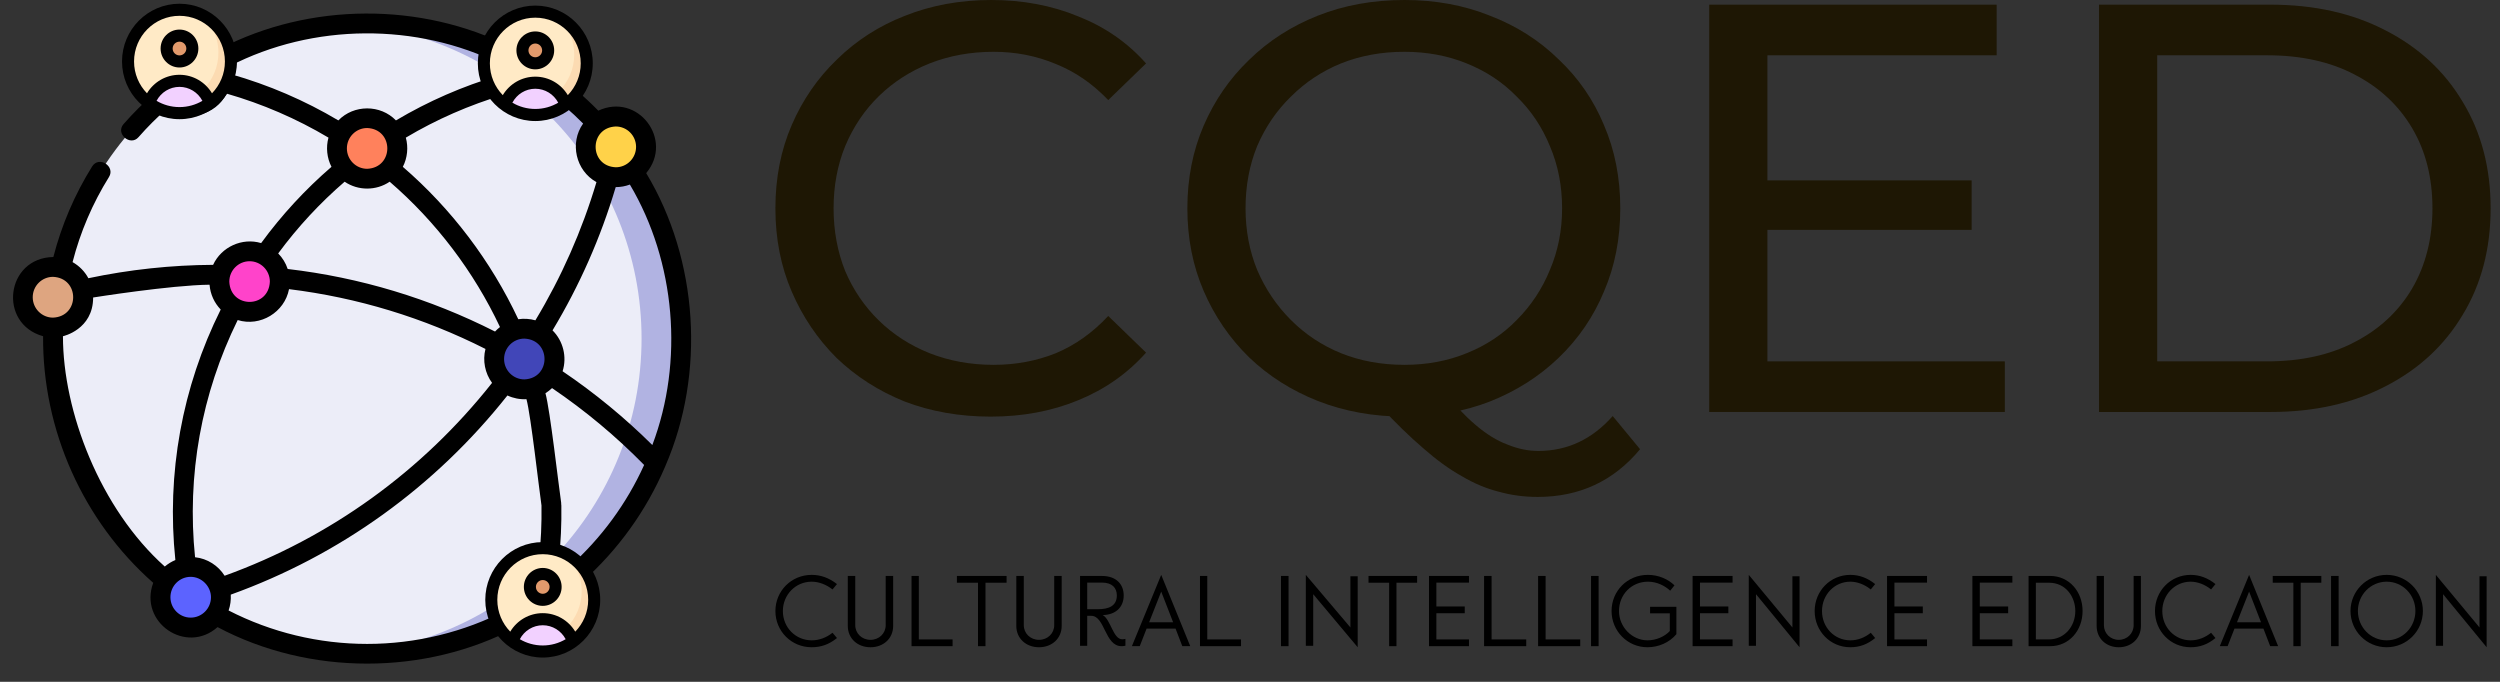 <svg width="187" height="51" viewBox="0 0 187 51" fill="none" xmlns="http://www.w3.org/2000/svg">
<rect x="0" y="0" width="187" height="51" fill="#333333" stroke="none"/>
<g clip-path="url(#clip0_1_1573)">
<path d="M27.463 48.907C40.441 48.907 50.962 38.35 50.962 25.326C50.962 12.302 40.441 1.745 27.463 1.745C14.485 1.745 3.964 12.302 3.964 25.326C3.964 38.35 14.485 48.907 27.463 48.907Z" fill="#ECEDF8"/>
<path d="M27.463 1.745C26.964 1.745 26.468 1.76 25.976 1.791C38.262 2.561 47.989 12.803 47.989 25.326C47.989 37.849 38.262 48.091 25.976 48.861C26.468 48.892 26.964 48.907 27.463 48.907C40.441 48.907 50.962 38.35 50.962 25.326C50.962 12.302 40.441 1.745 27.463 1.745Z" fill="#B1B3E2"/>
<path d="M14.751 4.934C14.348 4.851 13.956 5.11 13.873 5.512C13.836 5.695 13.87 5.877 13.956 6.027C14.429 5.693 14.915 5.376 15.414 5.077C15.194 5.027 14.973 4.979 14.751 4.934Z" fill="#3498AC"/>
<path d="M3.831 22.25C3.877 22.422 3.979 22.564 4.113 22.662C4.161 22.225 4.222 21.793 4.295 21.364C3.938 21.494 3.733 21.877 3.831 22.25Z" fill="#3498AC"/>
<path d="M13.521 44.674C13.521 44.742 13.53 44.811 13.55 44.879C13.556 44.9 13.563 44.921 13.571 44.941C13.571 44.942 13.572 44.943 13.572 44.943C13.641 45.298 13.952 45.544 14.3 45.544C14.348 45.544 14.395 45.539 14.443 45.53C14.624 45.495 14.776 45.397 14.882 45.264C14.889 45.262 14.895 45.26 14.901 45.258C14.403 44.941 13.917 44.606 13.445 44.254C13.47 44.394 13.495 44.534 13.521 44.674Z" fill="#3498AC"/>
<path d="M40.483 45.53C40.531 45.539 40.578 45.544 40.626 45.544C40.974 45.544 41.285 45.298 41.354 44.943C41.399 44.713 41.441 44.483 41.481 44.253C41.012 44.604 40.53 44.937 40.034 45.252C40.141 45.392 40.297 45.494 40.483 45.53Z" fill="#3498AC"/>
<path d="M41.052 5.512C40.97 5.11 40.577 4.851 40.175 4.934C39.953 4.979 39.732 5.027 39.512 5.077C40.01 5.376 40.496 5.693 40.97 6.027C41.056 5.877 41.09 5.695 41.052 5.512Z" fill="#3498AC"/>
<path d="M46.785 11.234C46.878 10.835 46.629 10.436 46.229 10.344C46.034 10.299 45.84 10.335 45.68 10.43C46.024 10.852 46.353 11.287 46.667 11.733C46.707 11.567 46.747 11.401 46.785 11.234Z" fill="#3498AC"/>
<path d="M27.463 13.369C28.711 13.369 29.723 12.353 29.723 11.101C29.723 9.849 28.711 8.833 27.463 8.833C26.215 8.833 25.203 9.849 25.203 11.101C25.203 12.353 26.215 13.369 27.463 13.369Z" fill="#FF815C"/>
<path d="M18.669 23.333C19.917 23.333 20.929 22.317 20.929 21.065C20.929 19.812 19.917 18.797 18.669 18.797C17.421 18.797 16.409 19.812 16.409 21.065C16.409 22.317 17.421 23.333 18.669 23.333Z" fill="#FF43CA"/>
<path d="M39.221 29.121C40.469 29.121 41.481 28.106 41.481 26.854C41.481 25.601 40.469 24.586 39.221 24.586C37.973 24.586 36.961 25.601 36.961 26.854C36.961 28.106 37.973 29.121 39.221 29.121Z" fill="#4146B8"/>
<path d="M14.264 46.94C13.018 46.94 12.005 45.923 12.005 44.673C12.005 43.422 13.018 42.405 14.264 42.405C15.511 42.405 16.524 43.422 16.524 44.673C16.524 45.923 15.511 46.94 14.264 46.94Z" fill="#5C63FF"/>
<path d="M40.792 47.069C39.546 47.069 38.533 46.052 38.533 44.801C38.533 43.551 39.546 42.534 40.792 42.534C42.039 42.534 43.052 43.551 43.052 44.801C43.052 46.052 42.039 47.069 40.792 47.069Z" fill="#FF815C"/>
<path d="M46.061 13.254C44.815 13.254 43.801 12.237 43.801 10.986C43.801 9.736 44.815 8.718 46.061 8.718C47.307 8.718 48.321 9.736 48.321 10.986C48.321 12.236 47.307 13.254 46.061 13.254Z" fill="#FFD249"/>
<path d="M40.324 7.929C39.078 7.929 38.065 6.911 38.065 5.661C38.065 4.41 39.078 3.393 40.324 3.393C41.57 3.393 42.584 4.41 42.584 5.661C42.584 6.911 41.57 7.929 40.324 7.929Z" fill="#FFD249"/>
<path d="M14.264 7.929C13.018 7.929 12.005 6.911 12.005 5.661C12.005 4.41 13.018 3.393 14.264 3.393C15.511 3.393 16.524 4.41 16.524 5.661C16.524 6.911 15.511 7.929 14.264 7.929Z" fill="#FF815C"/>
<path d="M3.964 24.501C5.212 24.501 6.224 23.486 6.224 22.233C6.224 20.981 5.212 19.966 3.964 19.966C2.716 19.966 1.704 20.981 1.704 22.233C1.704 23.486 2.716 24.501 3.964 24.501Z" fill="#DEA580"/>
<path d="M49.732 34.949C49.747 34.919 49.76 34.888 49.77 34.857C52.776 27.93 52.239 19.439 48.336 12.949C50.419 10.461 47.713 6.899 44.753 8.277C44.233 7.747 43.687 7.238 43.121 6.757C44.231 3.741 40.524 1.268 38.215 3.521C31.504 0.137 23.158 0.179 16.484 3.635C14.11 1.123 10.123 3.816 11.56 6.969C10.737 7.688 9.958 8.464 9.239 9.285C8.619 9.994 9.743 10.966 10.359 10.262C11.027 9.498 11.751 8.776 12.516 8.106C13.995 9.171 16.14 8.629 16.952 7.002C19.63 7.772 22.187 8.877 24.57 10.295C24.371 11.014 24.452 11.816 24.795 12.479C22.833 14.171 21.067 16.085 19.533 18.183C18.117 17.755 16.556 18.47 15.941 19.81C12.818 19.826 9.686 20.162 6.61 20.811C6.339 20.305 5.927 19.887 5.428 19.606C6.006 17.356 6.921 15.216 8.154 13.236C8.645 12.448 7.405 11.628 6.891 12.452C5.581 14.556 4.607 16.832 3.991 19.224C0.43 19.284 -0.167 24.204 3.223 25.15C3.173 32.152 6.204 38.959 11.461 43.596C10.364 46.554 13.924 48.994 16.273 46.908C23.13 50.549 31.795 50.549 38.651 46.909C41.041 49.269 44.868 46.633 43.522 43.547C46.231 41.143 48.336 38.202 49.732 34.949ZM48.795 33.289C46.738 31.248 44.486 29.396 42.082 27.77C42.423 26.702 42.126 25.5 41.329 24.712C43.351 21.355 44.938 17.756 46.055 13.996C46.427 13.997 46.785 13.929 47.115 13.805C50.538 19.578 51.164 27.022 48.795 33.289ZM14.59 41.681C13.964 35.562 15.062 29.457 17.779 23.94C19.467 24.466 21.291 23.358 21.619 21.628C26.744 22.259 31.681 23.761 36.313 26.101C36.09 26.966 36.275 27.92 36.806 28.639C31.584 35.246 24.691 40.217 16.802 43.066C16.324 42.31 15.52 41.781 14.59 41.681ZM37.705 26.854C37.705 26.012 38.385 25.328 39.221 25.328C41.233 25.412 41.233 28.296 39.221 28.379C38.385 28.379 37.705 27.695 37.705 26.854ZM47.578 10.986C47.578 11.827 46.898 12.512 46.062 12.512C44.05 12.428 44.05 9.544 46.062 9.461C46.898 9.461 47.578 10.145 47.578 10.986ZM43.617 9.241C42.59 10.683 43.066 12.767 44.615 13.623C43.533 17.25 41.999 20.722 40.047 23.96C39.639 23.843 39.186 23.814 38.767 23.878C36.726 19.528 33.758 15.609 30.132 12.479C30.474 11.816 30.556 11.015 30.356 10.295C32.651 8.93 35.11 7.853 37.681 7.088C38.536 8.736 40.828 9.201 42.251 7.968C42.723 8.373 43.179 8.799 43.617 9.241ZM25.947 11.101C25.947 10.26 26.627 9.576 27.463 9.576C29.475 9.659 29.474 12.543 27.463 12.626C26.627 12.626 25.947 11.942 25.947 11.101ZM40.325 4.135C41.161 4.135 41.841 4.82 41.841 5.661C41.758 7.685 38.891 7.684 38.808 5.661C38.808 4.82 39.488 4.135 40.325 4.135ZM14.264 7.186C13.428 7.186 12.748 6.502 12.748 5.661C12.832 3.637 15.698 3.638 15.781 5.661C15.781 6.502 15.101 7.186 14.264 7.186ZM17.265 5.547C17.257 5.341 17.229 5.14 17.182 4.947C23.404 1.733 31.177 1.677 37.448 4.797C37.367 5.066 37.323 5.351 37.322 5.646C34.617 6.444 32.032 7.573 29.617 9.007C28.457 7.808 26.47 7.808 25.309 9.007C22.794 7.512 20.093 6.351 17.265 5.547ZM25.779 13.592C26.784 14.277 28.142 14.277 29.148 13.592C32.61 16.577 35.446 20.314 37.399 24.463C37.267 24.565 37.143 24.677 37.029 24.799C32.145 22.325 26.933 20.753 21.52 20.12C21.373 19.678 21.128 19.281 20.809 18.956C22.262 16.985 23.93 15.185 25.779 13.592ZM18.669 19.54C19.505 19.54 20.185 20.224 20.185 21.065C20.102 23.089 17.235 23.088 17.152 21.065C17.152 20.224 17.833 19.54 18.669 19.54ZM2.448 22.233C2.448 21.392 3.128 20.708 3.964 20.708C5.976 20.792 5.975 23.675 3.964 23.759C3.128 23.759 2.448 23.075 2.448 22.233ZM4.709 25.15C4.709 25.15 6.967 24.658 6.967 22.253C6.967 22.253 12.761 21.328 15.675 21.296C15.73 22.015 16.038 22.664 16.509 23.154C13.613 28.973 12.444 35.426 13.117 41.891C12.827 42.012 12.561 42.177 12.325 42.377C7.475 38.039 4.709 30.77 4.709 25.15ZM14.264 46.198C13.428 46.198 12.748 45.514 12.748 44.672C12.748 43.831 13.428 43.147 14.264 43.147C15.089 43.147 15.781 43.861 15.781 44.672C15.781 45.514 15.101 46.198 14.264 46.198ZM27.463 48.165C23.856 48.165 20.288 47.302 17.099 45.664C17.229 45.294 17.286 44.872 17.261 44.479C25.421 41.541 32.552 36.408 37.955 29.582C38.398 29.79 38.891 29.885 39.38 29.86C39.71 31.084 40.318 36.56 40.503 37.809C40.645 38.765 42.116 38.551 41.974 37.592C41.777 36.266 41.153 30.712 40.8 29.413C40.977 29.303 41.142 29.174 41.293 29.03C43.773 30.712 46.086 32.642 48.181 34.779C46.882 37.647 44.991 40.244 42.588 42.39C42.35 42.212 42.086 42.069 41.801 41.967C41.947 40.587 42.011 39.193 41.989 37.815C41.974 36.846 40.488 36.868 40.503 37.838C40.524 39.163 40.462 40.502 40.321 41.829C38.568 42.107 37.421 43.923 37.904 45.624C34.696 47.288 31.101 48.165 27.463 48.165ZM40.793 46.327C39.956 46.327 39.276 45.643 39.276 44.802C39.36 42.778 42.226 42.778 42.309 44.802C42.309 45.643 41.629 46.327 40.793 46.327Z" fill="black"/>
<path d="M40.914 48.768C43.039 48.768 44.762 47.038 44.762 44.903C44.762 42.767 43.039 41.037 40.914 41.037C38.788 41.037 37.065 42.767 37.065 44.903C37.065 47.038 38.788 48.768 40.914 48.768Z" fill="#FFEAC6"/>
<path d="M42.103 41.227C42.961 41.936 43.509 43.01 43.509 44.214C43.509 46.349 41.786 48.08 39.66 48.08C39.245 48.08 38.846 48.011 38.471 47.889C39.136 48.438 39.986 48.768 40.914 48.768C43.039 48.768 44.762 47.037 44.762 44.902C44.762 43.185 43.646 41.73 42.103 41.227Z" fill="#FCDBB2"/>
<path d="M40.914 44.902C41.445 44.902 41.876 44.47 41.876 43.936C41.876 43.402 41.445 42.969 40.914 42.969C40.383 42.969 39.952 43.402 39.952 43.936C39.952 44.47 40.383 44.902 40.914 44.902Z" fill="#E29A6C"/>
<path d="M40.914 48.768C41.766 48.768 42.551 48.487 43.188 48.016C42.872 47.052 41.979 46.352 40.914 46.352C39.849 46.352 38.956 47.052 38.64 48.016C39.277 48.487 40.062 48.768 40.914 48.768Z" fill="#F2D1FF"/>
<path d="M36.299 44.867C36.299 47.248 38.227 49.185 40.597 49.185C42.968 49.185 44.896 47.248 44.896 44.867C44.896 42.486 42.968 40.549 40.597 40.549C38.227 40.549 36.299 42.486 36.299 44.867ZM38.883 47.812C39.217 47.177 39.871 46.769 40.597 46.769C41.324 46.769 41.978 47.177 42.312 47.812C41.809 48.109 41.223 48.281 40.597 48.281C39.972 48.281 39.386 48.109 38.883 47.812ZM43.996 44.867C43.996 45.793 43.627 46.633 43.029 47.248C42.521 46.401 41.608 45.864 40.597 45.864C39.587 45.864 38.674 46.401 38.166 47.248C37.568 46.633 37.199 45.792 37.199 44.867C37.199 42.985 38.724 41.453 40.597 41.453C42.471 41.453 43.996 42.985 43.996 44.867Z" fill="black"/>
<path d="M39.185 43.9C39.185 44.683 39.819 45.319 40.598 45.319C41.376 45.319 42.01 44.682 42.01 43.9C42.01 43.118 41.376 42.482 40.598 42.482C39.819 42.482 39.185 43.118 39.185 43.9ZM41.11 43.9C41.11 44.184 40.88 44.415 40.598 44.415C40.316 44.415 40.086 44.184 40.086 43.9C40.086 43.617 40.316 43.386 40.598 43.386C40.88 43.386 41.11 43.617 41.11 43.9Z" fill="black"/>
<path d="M13.742 8.498C15.867 8.498 17.59 6.767 17.59 4.632C17.59 2.497 15.867 0.766 13.742 0.766C11.616 0.766 9.893 2.497 9.893 4.632C9.893 6.767 11.616 8.498 13.742 8.498Z" fill="#FFEAC6"/>
<path d="M14.931 0.957C15.789 1.666 16.337 2.74 16.337 3.943C16.337 6.078 14.614 7.809 12.488 7.809C12.073 7.809 11.674 7.741 11.299 7.619C11.963 8.168 12.814 8.498 13.742 8.498C15.867 8.498 17.59 6.767 17.59 4.632C17.59 2.914 16.474 1.46 14.931 0.957Z" fill="#FCDBB2"/>
<path d="M13.742 4.632C14.273 4.632 14.704 4.199 14.704 3.666C14.704 3.132 14.273 2.699 13.742 2.699C13.21 2.699 12.78 3.132 12.78 3.666C12.78 4.199 13.21 4.632 13.742 4.632Z" fill="#E29A6C"/>
<path d="M13.742 8.498C14.594 8.498 15.379 8.216 16.016 7.746C15.7 6.782 14.807 6.082 13.742 6.082C12.677 6.082 11.784 6.782 11.467 7.746C12.105 8.217 12.89 8.498 13.742 8.498Z" fill="#F2D1FF"/>
<path d="M9.127 4.597C9.127 6.978 11.055 8.915 13.425 8.915C15.796 8.915 17.724 6.978 17.724 4.597C17.724 2.216 15.796 0.279 13.425 0.279C11.055 0.279 9.127 2.216 9.127 4.597ZM11.71 7.542C12.045 6.907 12.699 6.498 13.425 6.498C14.152 6.498 14.806 6.907 15.14 7.542C14.636 7.839 14.051 8.01 13.425 8.01C12.8 8.01 12.214 7.839 11.71 7.542ZM16.824 4.597C16.824 5.522 16.454 6.363 15.857 6.978C15.349 6.131 14.435 5.594 13.425 5.594C12.415 5.594 11.502 6.131 10.994 6.978C10.396 6.363 10.027 5.522 10.027 4.597C10.027 2.714 11.552 1.183 13.425 1.183C15.299 1.183 16.824 2.714 16.824 4.597Z" fill="black"/>
<path d="M12.013 3.63C12.013 4.412 12.647 5.049 13.426 5.049C14.204 5.049 14.838 4.412 14.838 3.63C14.838 2.848 14.204 2.212 13.426 2.212C12.647 2.212 12.013 2.848 12.013 3.63ZM13.938 3.63C13.938 3.914 13.708 4.144 13.426 4.144C13.143 4.144 12.914 3.914 12.914 3.63C12.914 3.346 13.143 3.116 13.426 3.116C13.708 3.116 13.938 3.346 13.938 3.63Z" fill="black"/>
<path d="M40.356 8.637C42.482 8.637 44.205 6.907 44.205 4.772C44.205 2.637 42.482 0.906 40.356 0.906C38.231 0.906 36.508 2.637 36.508 4.772C36.508 6.907 38.231 8.637 40.356 8.637Z" fill="#FFEAC6"/>
<path d="M41.546 1.096C42.404 1.805 42.951 2.88 42.951 4.083C42.951 6.218 41.228 7.949 39.103 7.949C38.688 7.949 38.288 7.881 37.914 7.758C38.578 8.307 39.429 8.637 40.357 8.637C42.482 8.637 44.205 6.907 44.205 4.771C44.205 3.054 43.089 1.599 41.546 1.096Z" fill="#FCDBB2"/>
<path d="M40.357 4.771C40.888 4.771 41.319 4.339 41.319 3.805C41.319 3.271 40.888 2.839 40.357 2.839C39.825 2.839 39.395 3.271 39.395 3.805C39.395 4.339 39.825 4.771 40.357 4.771Z" fill="#E29A6C"/>
<path d="M40.357 8.637C41.209 8.637 41.993 8.356 42.631 7.885C42.315 6.921 41.422 6.221 40.357 6.221C39.291 6.221 38.398 6.921 38.082 7.885C38.72 8.356 39.505 8.637 40.357 8.637Z" fill="#F2D1FF"/>
<path d="M35.742 4.736C35.742 7.117 37.67 9.054 40.04 9.054C42.41 9.054 44.339 7.117 44.339 4.736C44.339 2.355 42.41 0.418 40.04 0.418C37.67 0.418 35.742 2.355 35.742 4.736ZM38.325 7.681C38.66 7.046 39.313 6.638 40.04 6.638C40.767 6.638 41.42 7.046 41.755 7.681C41.251 7.978 40.665 8.15 40.04 8.15C39.415 8.15 38.829 7.978 38.325 7.681ZM43.438 4.736C43.438 5.662 43.069 6.502 42.472 7.117C41.963 6.27 41.05 5.734 40.04 5.734C39.03 5.734 38.117 6.27 37.608 7.117C37.011 6.502 36.642 5.662 36.642 4.736C36.642 2.854 38.166 1.322 40.04 1.322C41.914 1.322 43.438 2.854 43.438 4.736Z" fill="black"/>
<path d="M38.628 3.769C38.628 4.552 39.262 5.188 40.04 5.188C40.819 5.188 41.453 4.552 41.453 3.769C41.453 2.987 40.819 2.351 40.04 2.351C39.262 2.351 38.628 2.987 38.628 3.769ZM40.552 3.769C40.552 4.053 40.323 4.284 40.04 4.284C39.758 4.284 39.528 4.053 39.528 3.769C39.528 3.486 39.758 3.255 40.04 3.255C40.323 3.255 40.552 3.486 40.552 3.769Z" fill="black"/>
</g>
<path d="M157.007 30.816V0.349H169.847C173.097 0.349 175.955 0.987 178.421 2.264C180.916 3.541 182.846 5.325 184.21 7.618C185.603 9.91 186.299 12.565 186.299 15.583C186.299 18.6 185.603 21.255 184.21 23.548C182.846 25.84 180.916 27.624 178.421 28.901C175.955 30.178 173.097 30.816 169.847 30.816H157.007ZM161.36 27.03H169.586C172.11 27.03 174.286 26.551 176.114 25.593C177.971 24.636 179.408 23.301 180.423 21.589C181.439 19.848 181.947 17.846 181.947 15.583C181.947 13.29 181.439 11.288 180.423 9.576C179.408 7.864 177.971 6.53 176.114 5.572C174.286 4.615 172.11 4.136 169.586 4.136H161.36V27.03Z" fill="#1E1704"/>
<path d="M131.81 13.493H147.479V17.193H131.81V13.493ZM132.202 27.03H149.96V30.816H127.849V0.349H149.35V4.136H132.202V27.03Z" fill="#1E1704"/>
<path d="M105.05 31.163C102.728 31.163 100.567 30.772 98.564 29.988C96.591 29.205 94.879 28.117 93.428 26.724C91.978 25.302 90.846 23.648 90.034 21.762C89.221 19.876 88.815 17.816 88.815 15.582C88.815 13.348 89.221 11.287 90.034 9.401C90.846 7.515 91.978 5.876 93.428 4.483C94.879 3.061 96.591 1.959 98.564 1.175C100.538 0.392 102.699 0 105.05 0C107.371 0 109.504 0.392 111.448 1.175C113.421 1.93 115.133 3.018 116.584 4.439C118.063 5.832 119.195 7.472 119.978 9.358C120.791 11.244 121.197 13.319 121.197 15.582C121.197 17.845 120.791 19.92 119.978 21.806C119.195 23.692 118.063 25.346 116.584 26.767C115.133 28.16 113.421 29.248 111.448 30.032C109.504 30.786 107.371 31.163 105.05 31.163ZM115.017 37.17C114.001 37.17 113.029 37.039 112.1 36.778C111.172 36.546 110.243 36.154 109.315 35.603C108.386 35.081 107.429 34.384 106.442 33.514C105.456 32.672 104.382 31.628 103.222 30.38L107.879 29.161C108.749 30.235 109.576 31.105 110.36 31.773C111.172 32.469 111.97 32.962 112.753 33.253C113.537 33.572 114.306 33.731 115.06 33.731C117.236 33.731 119.093 32.861 120.631 31.12L122.677 33.601C120.704 35.98 118.15 37.17 115.017 37.17ZM105.05 27.29C106.732 27.29 108.285 27 109.707 26.419C111.157 25.839 112.405 25.012 113.45 23.938C114.523 22.865 115.35 21.617 115.931 20.195C116.54 18.773 116.845 17.236 116.845 15.582C116.845 13.899 116.54 12.346 115.931 10.925C115.35 9.503 114.523 8.27 113.45 7.225C112.405 6.151 111.157 5.324 109.707 4.744C108.285 4.164 106.732 3.874 105.05 3.874C103.338 3.874 101.756 4.164 100.305 4.744C98.884 5.324 97.636 6.151 96.562 7.225C95.489 8.27 94.647 9.503 94.038 10.925C93.457 12.346 93.167 13.899 93.167 15.582C93.167 17.236 93.457 18.773 94.038 20.195C94.647 21.617 95.489 22.865 96.562 23.938C97.636 25.012 98.884 25.839 100.305 26.419C101.756 27 103.338 27.29 105.05 27.29Z" fill="#1E1704"/>
<path d="M74.104 31.163C71.783 31.163 69.635 30.786 67.662 30.032C65.718 29.248 64.021 28.16 62.57 26.767C61.148 25.346 60.031 23.692 59.219 21.806C58.406 19.92 58 17.845 58 15.582C58 13.319 58.406 11.244 59.219 9.358C60.031 7.472 61.163 5.832 62.614 4.439C64.064 3.018 65.762 1.93 67.706 1.175C69.679 0.392 71.826 0 74.148 0C76.498 0 78.66 0.406 80.633 1.219C82.635 2.002 84.332 3.177 85.725 4.744L82.896 7.486C81.735 6.268 80.43 5.368 78.979 4.788C77.528 4.178 75.976 3.874 74.322 3.874C72.61 3.874 71.014 4.164 69.534 4.744C68.083 5.324 66.821 6.137 65.747 7.182C64.674 8.226 63.832 9.474 63.223 10.925C62.643 12.346 62.352 13.899 62.352 15.582C62.352 17.265 62.643 18.832 63.223 20.282C63.832 21.704 64.674 22.937 65.747 23.982C66.821 25.026 68.083 25.839 69.534 26.419C71.014 27 72.61 27.29 74.322 27.29C75.976 27.29 77.528 27 78.979 26.419C80.43 25.81 81.735 24.881 82.896 23.634L85.725 26.376C84.332 27.943 82.635 29.132 80.633 29.945C78.66 30.757 76.483 31.163 74.104 31.163Z" fill="#1E1704"/>
<path d="M186 43.107V48.414L182.742 44.445V48.307H182.202V43L185.466 46.934V43.107H186Z" fill="black"/>
<path d="M178.525 48.414C177.024 48.414 175.818 47.201 175.818 45.7C175.818 44.214 177.024 43 178.525 43C180.025 43 181.232 44.214 181.232 45.7C181.232 47.201 180.025 48.414 178.525 48.414ZM178.525 47.897C179.724 47.897 180.672 46.913 180.672 45.7C180.672 44.501 179.731 43.51 178.525 43.51C177.318 43.51 176.371 44.501 176.371 45.7C176.371 46.906 177.318 47.897 178.525 47.897Z" fill="black"/>
<path d="M174.363 48.334V43.081H174.929V48.334H174.363Z" fill="black"/>
<path d="M173.636 43.081V43.587H172.092V48.334H171.544V43.587H170V43.081H173.636Z" fill="black"/>
<path d="M169.81 48.333L169.304 47.018H167.14L166.626 48.333H166.04L168.233 43L170.404 48.333H169.81ZM167.328 46.544H169.123L168.233 44.251L167.328 46.544Z" fill="black"/>
<path d="M163.85 48.414C162.368 48.414 161.192 47.215 161.192 45.707C161.192 44.199 162.368 43 163.857 43C164.52 43 165.133 43.223 165.717 43.689L165.389 44.091C164.926 43.718 164.377 43.51 163.857 43.51C162.674 43.51 161.74 44.486 161.74 45.707C161.74 46.935 162.674 47.897 163.864 47.897C164.406 47.897 164.94 47.696 165.389 47.33L165.717 47.725C165.133 48.206 164.548 48.414 163.85 48.414Z" fill="black"/>
<path d="M158.484 48.415C157.528 48.415 156.828 47.745 156.828 46.822V43.081H157.373V46.764C157.373 47.377 157.854 47.86 158.484 47.86C159.114 47.86 159.596 47.377 159.596 46.764V43.081H160.141V46.822C160.141 47.745 159.44 48.415 158.484 48.415Z" fill="black"/>
<path d="M153.357 43.081C154.773 43.081 155.777 44.252 155.777 45.704C155.777 47.156 154.773 48.334 153.357 48.334H151.914H151.737V43.081H152.282H153.357ZM153.258 47.828C154.426 47.828 155.233 46.853 155.233 45.704C155.233 44.685 154.56 43.587 153.258 43.587H152.282V47.828H153.258Z" fill="black"/>
<path d="M150.525 43.58H148.087V45.364H150.21V45.87H148.087V47.828H150.525V48.334H147.736H147.535V43.081H148.087H150.525V43.58Z" fill="black"/>
<path d="M144.141 43.58H141.703V45.364H143.826V45.87H141.703V47.828H144.141V48.334H141.352H141.151V43.081H141.703H144.141V43.58Z" fill="black"/>
<path d="M138.395 48.414C136.913 48.414 135.737 47.215 135.737 45.707C135.737 44.199 136.913 43 138.402 43C139.065 43 139.678 43.223 140.262 43.689L139.934 44.091C139.471 43.718 138.922 43.51 138.402 43.51C137.219 43.51 136.286 44.486 136.286 45.707C136.286 46.935 137.219 47.897 138.409 47.897C138.951 47.897 139.485 47.696 139.934 47.33L140.262 47.725C139.678 48.206 139.093 48.414 138.395 48.414Z" fill="black"/>
<path d="M134.606 43.107V48.414L131.348 44.445V48.307H130.808V43L134.072 46.934V43.107H134.606Z" fill="black"/>
<path d="M129.596 43.58H127.158V45.364H129.28V45.87H127.158V47.828H129.596V48.334H126.807H126.606V43.081H127.158H129.596V43.58Z" fill="black"/>
<path d="M123.426 45.391H125.394V47.438C124.866 48.062 124.067 48.414 123.226 48.414C121.736 48.414 120.545 47.201 120.545 45.7C120.545 44.214 121.715 43 123.262 43C124.046 43 124.759 43.309 125.251 43.783L124.93 44.185C124.538 43.819 123.946 43.51 123.269 43.51C122.028 43.51 121.101 44.479 121.101 45.707C121.101 46.899 122.078 47.897 123.24 47.897C123.854 47.897 124.502 47.632 124.902 47.201V45.879H123.426V45.391Z" fill="black"/>
<path d="M119.01 48.334V43.081H119.575V48.334H119.01Z" fill="black"/>
<path d="M115.611 47.828H118.202V48.334H115.05V43.081H115.611V47.828Z" fill="black"/>
<path d="M111.57 47.828H114.162V48.334H111.01V43.081H111.57V47.828Z" fill="black"/>
<path d="M109.879 43.58H107.441V45.364H109.563V45.87H107.441V47.828H109.879V48.334H107.089H106.889V43.081H107.441H109.879V43.58Z" fill="black"/>
<path d="M106 43.081V43.587H104.456V48.334H103.908V43.587H102.364V43.081H106Z" fill="black"/>
<path d="M101.555 43.107V48.414L98.228 44.445V48.307H97.676V43L101.01 46.934V43.107H101.555Z" fill="black"/>
<path d="M95.818 48.334V43.081H96.383V48.334H95.818Z" fill="black"/>
<path d="M90.304 47.828H92.828V48.334H89.758V43.081H90.304V47.828Z" fill="black"/>
<path d="M88.437 48.333L87.93 47.018H85.766L85.253 48.333H84.666L86.859 43L89.03 48.333H88.437ZM85.955 46.544H87.749L86.859 44.251L85.955 46.544Z" fill="black"/>
<path d="M83.939 47.817C84.01 47.817 84.096 47.809 84.182 47.788V48.298C84.089 48.327 83.975 48.334 83.889 48.334C82.638 48.334 82.653 46.063 81.624 46.063H81.324V48.305H80.788V43.081H81.324H82.417C83.553 43.081 84.053 43.757 84.053 44.54C84.053 45.46 83.403 45.992 82.488 46.006H82.481C83.081 46.329 83.26 47.817 83.939 47.817ZM81.324 45.568H82.124C82.91 45.568 83.539 45.345 83.539 44.54C83.539 43.987 83.203 43.577 82.424 43.577H81.324V45.568Z" fill="black"/>
<path d="M77.717 48.415C76.738 48.415 76.02 47.745 76.02 46.822V43.081H76.579V46.764C76.579 47.377 77.072 47.86 77.717 47.86C78.363 47.86 78.856 47.377 78.856 46.764V43.081H79.414V46.822C79.414 47.745 78.696 48.415 77.717 48.415Z" fill="black"/>
<path d="M75.293 43.081V43.587H73.715V48.334H73.154V43.587H71.576V43.081H75.293Z" fill="black"/>
<path d="M68.728 47.828H71.253V48.334H68.182V43.081H68.728V47.828Z" fill="black"/>
<path d="M65.112 48.415C64.132 48.415 63.415 47.745 63.415 46.822V43.081H63.973V46.764C63.973 47.377 64.466 47.86 65.112 47.86C65.757 47.86 66.25 47.377 66.25 46.764V43.081H66.808V46.822C66.808 47.745 66.091 48.415 65.112 48.415Z" fill="black"/>
<path d="M60.706 48.414C59.197 48.414 58 47.215 58 45.707C58 44.199 59.197 43 60.713 43C61.387 43 62.011 43.223 62.606 43.689L62.272 44.091C61.801 43.718 61.242 43.51 60.713 43.51C59.509 43.51 58.559 44.486 58.559 45.707C58.559 46.935 59.509 47.897 60.72 47.897C61.271 47.897 61.815 47.696 62.272 47.33L62.606 47.725C62.011 48.206 61.416 48.414 60.706 48.414Z" fill="black"/>
<defs>
<clipPath id="clip0_1_1573">
<rect width="51.697" height="50.651" fill="white"/>
</clipPath>
</defs>
</svg>
